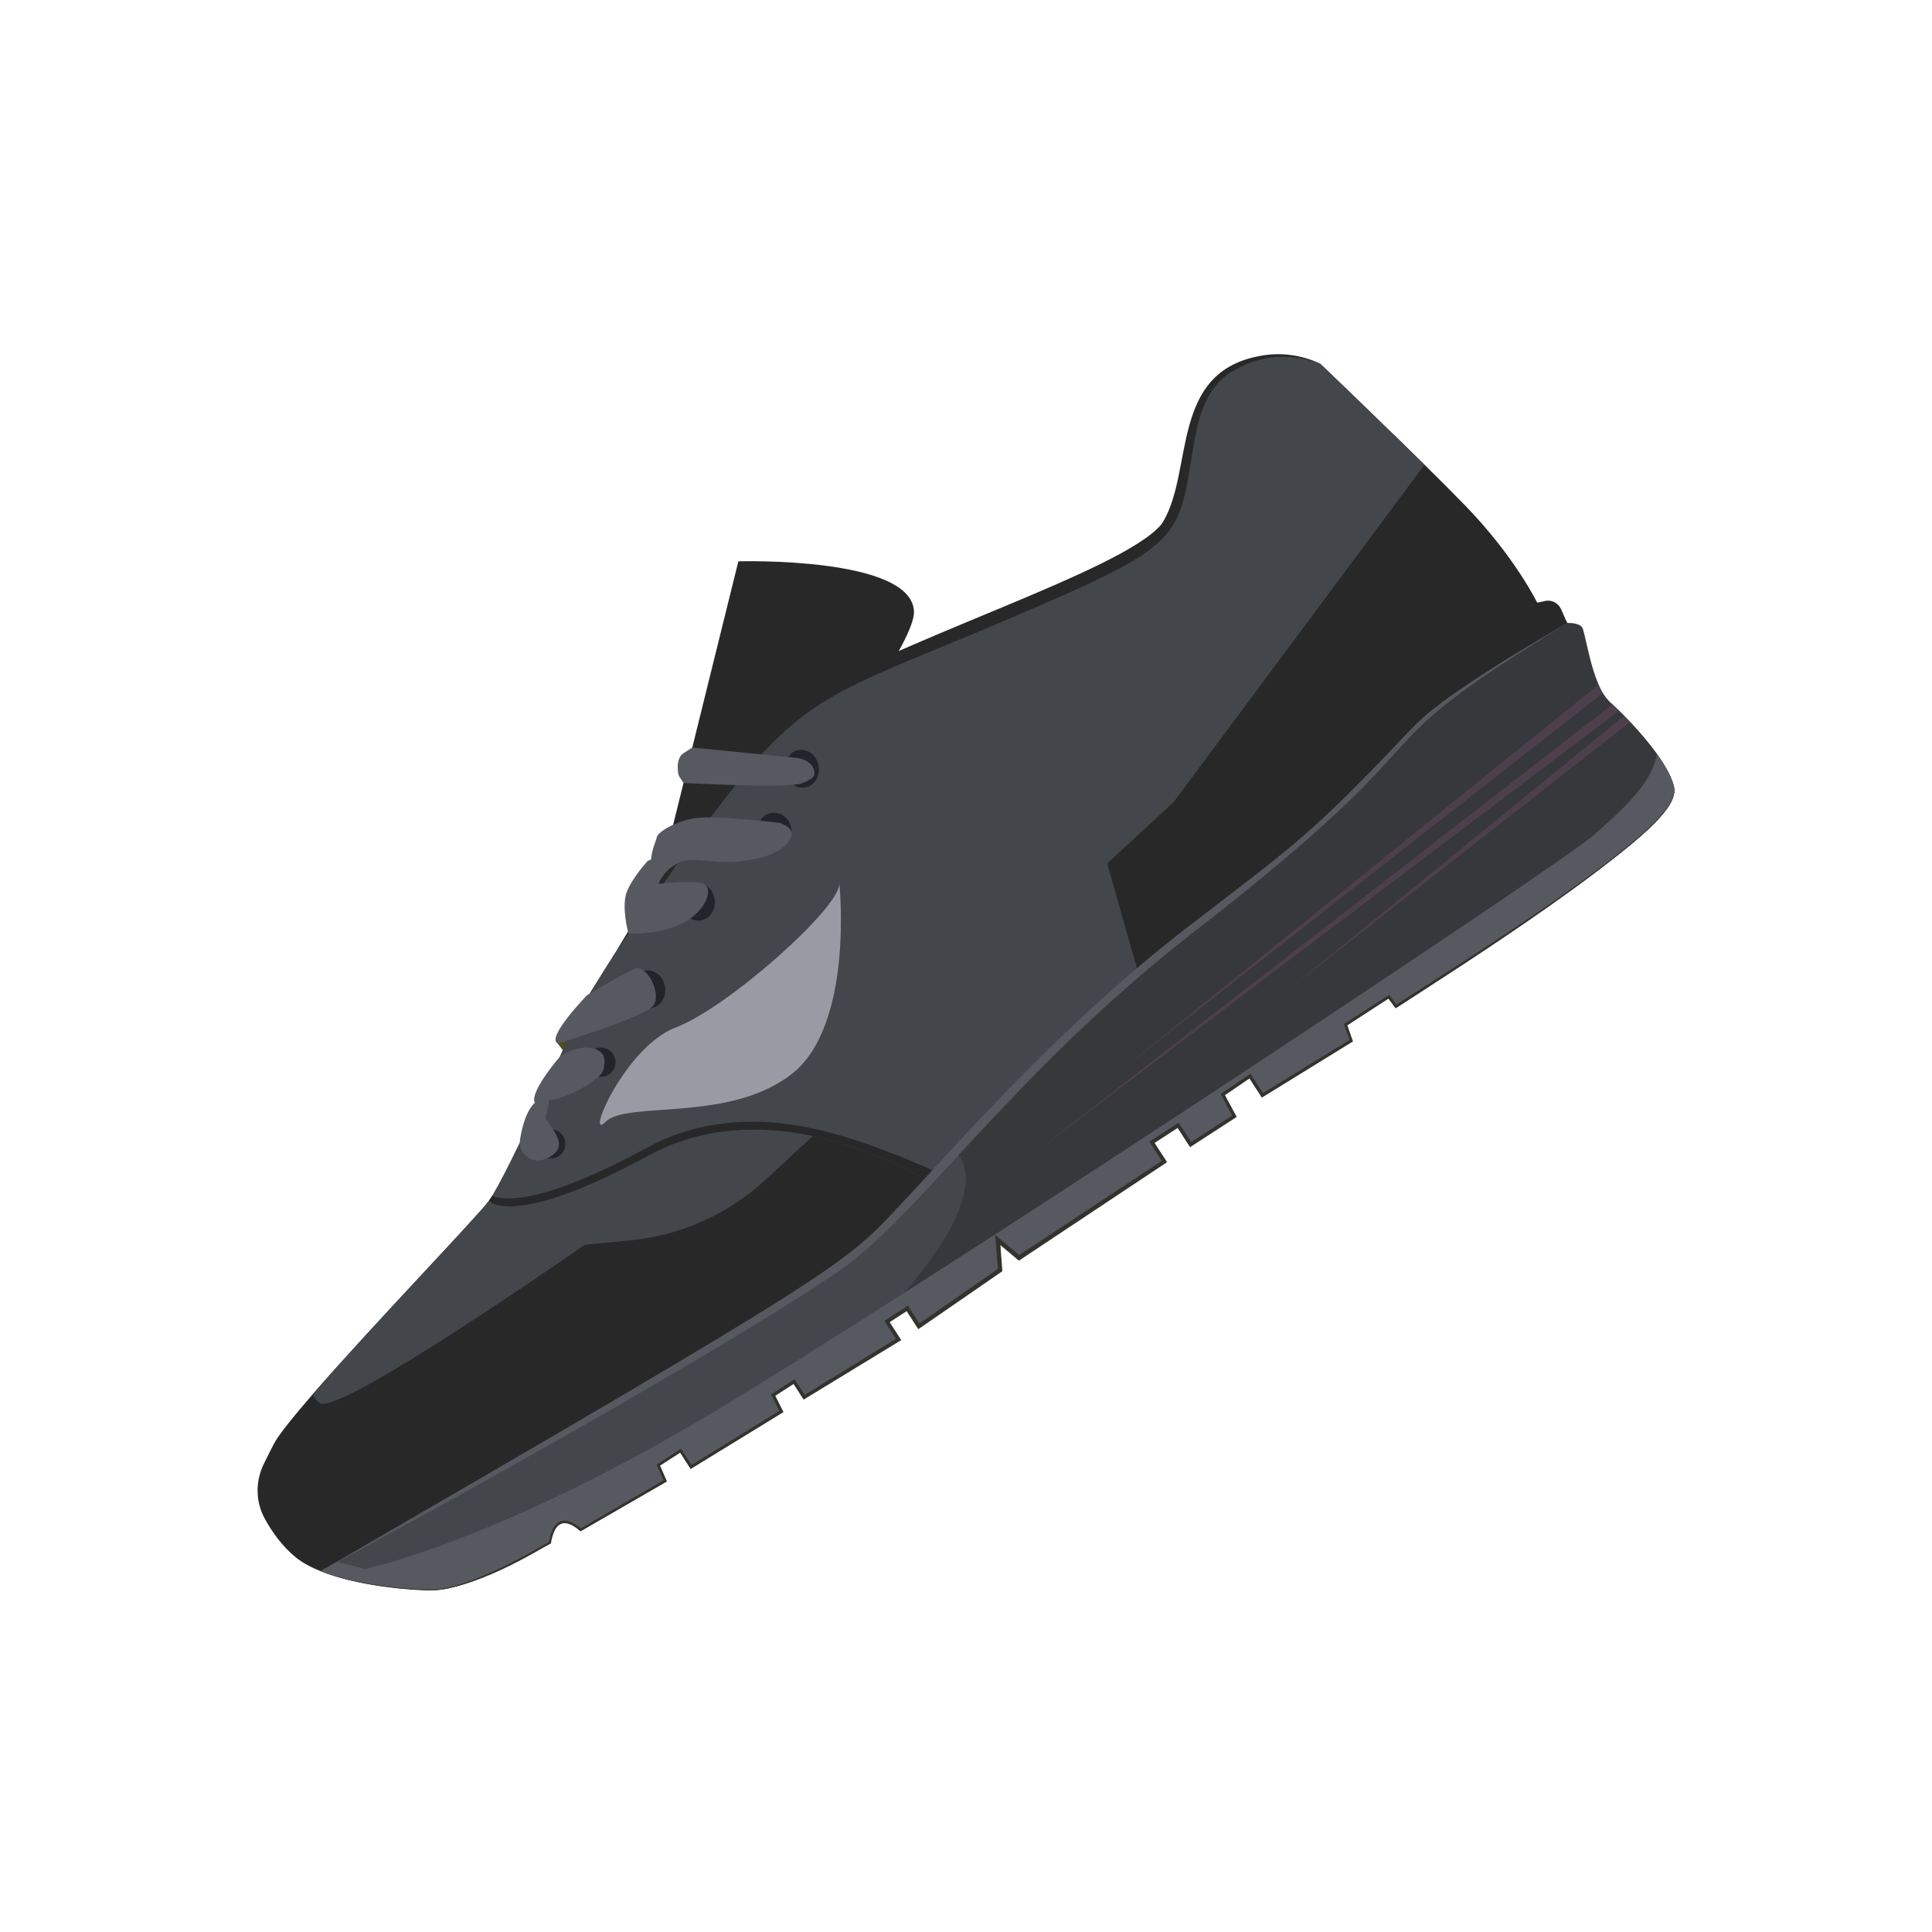 <svg width="60" height="60" viewBox="0 0 60 60" fill="none" xmlns="http://www.w3.org/2000/svg">
<path d="M17.524 32.676L17.319 32.404L18.245 31.138L17.524 32.676Z" fill="#514C25"/>
<path d="M19.45 31.494C19.45 31.494 28.442 20.711 28.384 18.994C28.327 17.276 22.931 17.432 22.931 17.432L19.45 31.494Z" fill="#282828"/>
<path d="M49.994 21.806C50.546 22.297 51.794 23.596 51.986 24.436C52.178 25.277 50.2 26.83 43.355 31.255L43.131 30.953L41.79 31.82L41.966 32.318L39.204 34.015L38.818 33.416L37.974 33.99L38.336 34.662L36.975 35.542L36.589 34.943L35.774 35.469L36.161 36.068L31.647 39.059L30.987 38.507L31.06 39.439L28.537 41.188L28.176 40.632L27.547 41.038L27.907 41.595L24.973 43.389L24.66 42.904L24.01 43.325L24.266 43.832L21.463 45.557L21.137 45.052L20.445 45.499L20.66 45.989L18.033 47.512C18.033 47.512 17.7 47.201 17.427 47.275C17.154 47.349 17.078 47.911 17.078 47.911C17.078 47.911 14.602 49.395 13.468 49.383C12.582 49.373 11.041 49.228 9.959 48.795C9.658 48.675 9.392 48.533 9.185 48.365C8.756 48.017 8.439 47.559 8.221 47.16C7.934 46.637 7.929 46.005 8.19 45.469C8.274 45.295 8.377 45.09 8.503 44.845C8.644 44.571 9.098 44.007 9.709 43.303C11.535 41.201 14.758 37.855 15.185 37.295C15.753 36.548 18.152 31.123 18.152 31.123C18.152 31.123 22.461 24.041 24.574 22.244C26.687 20.446 35.426 17.866 36.272 16.28C37.119 14.695 36.634 12.497 38.118 11.538C39.602 10.579 41.012 11.311 41.012 11.311C41.012 11.311 42.096 12.347 43.295 13.518C43.607 13.822 43.925 14.134 44.236 14.441C44.686 14.885 45.116 15.316 45.475 15.684C47.038 17.288 47.733 18.723 47.733 18.723L48.272 18.741L48.672 19.36C48.672 19.36 48.943 19.418 49.05 19.584C49.154 19.745 49.428 21.246 49.954 21.773C49.967 21.787 49.979 21.798 49.992 21.811L49.994 21.806Z" fill="#282828"/>
<path d="M49.957 21.768L35.898 31.294L35.056 30.448L33.414 29.759C33.414 29.759 31.938 28.884 32.089 28.183C32.24 27.482 39.385 19.593 39.385 19.593C39.385 19.593 40.983 18.753 41.193 17.774C41.402 16.796 40.864 16.235 42.075 14.867C42.532 14.352 42.952 13.888 43.298 13.51C43.61 13.814 43.928 14.126 44.238 14.433C44.688 14.877 45.119 15.308 45.478 15.676C47.041 17.28 47.736 18.715 47.736 18.715L48.274 18.733L48.675 19.352C48.675 19.352 48.945 19.41 49.053 19.576C49.156 19.737 49.431 21.238 49.957 21.765V21.768Z" fill="#282828"/>
<path d="M44.238 14.435L36.455 24.901L34.386 26.816L28.986 31.815L25.241 35.281L23.774 36.639C22.621 37.706 21.15 38.365 19.587 38.519L18.162 38.657C18.162 38.657 10.577 43.954 9.94 43.578C9.841 43.519 9.767 43.422 9.712 43.298C11.538 41.197 14.762 37.85 15.187 37.29C15.757 36.542 18.156 31.117 18.156 31.117C18.156 31.117 18.534 30.498 19.119 29.577C20.514 27.388 23.09 23.504 24.578 22.24C25.201 21.708 26.401 21.11 27.807 20.49C31.161 19.005 35.68 17.394 36.277 16.276C37.124 14.691 36.639 12.493 38.123 11.534C39.607 10.574 41.017 11.306 41.017 11.306C41.017 11.306 42.737 12.949 44.24 14.435H44.238Z" fill="#43474B"/>
<path d="M19.117 29.577C20.176 27.78 23.098 23.048 24.79 21.848C27.435 19.992 34.829 17.781 36.066 16.285L36.12 16.204C37.075 14.607 36.327 11.557 39.135 11.053C39.773 10.931 40.444 11.022 41.017 11.306C40.173 10.958 39.147 10.993 38.3 11.522C37.463 11.975 37.205 12.974 37.058 13.898C36.543 16.966 36.822 16.904 30.148 19.718C24.295 22.147 24.541 21.743 19.12 29.576L19.117 29.577Z" fill="#282828"/>
<path d="M48.479 18.915L48.673 19.355L49.138 22.403L37.849 30.651C37.849 30.651 37.736 28.035 39.526 25.65C41.317 23.264 43.607 21.109 45.013 20.479C46.419 19.849 47.734 18.719 47.734 18.719L47.978 18.664C48.183 18.618 48.393 18.724 48.478 18.916L48.479 18.915Z" fill="#282828"/>
<path d="M35.466 30.628L29.308 36.977C29.308 36.977 27.559 35.764 25.241 35.28C23.677 34.952 21.855 34.955 20.141 35.886C15.889 38.196 15.187 37.291 15.187 37.291C15.757 36.542 18.155 31.118 18.155 31.118C18.155 31.118 18.533 30.498 19.118 29.578C20 29.607 21.042 29.542 21.972 29.222C24.112 28.489 24.675 26.281 25.603 25.68C25.952 25.454 27.228 25.381 28.686 25.377C31.107 25.372 34.029 25.557 34.029 25.557L34.386 26.816L35.466 30.629V30.628Z" fill="#43474B"/>
<path d="M25.194 35.035C23.63 34.707 21.808 34.709 20.094 35.641C16.821 37.42 15.652 37.292 15.287 37.139C15.248 37.2 15.214 37.251 15.186 37.29C15.186 37.29 15.888 38.197 20.14 35.886C21.854 34.954 23.676 34.951 25.24 35.279C27.557 35.763 29.307 36.976 29.307 36.976L29.624 36.649C28.664 36.19 26.818 35.374 25.194 35.035Z" fill="#282828"/>
<path d="M35.403 30.405L34.265 31.866L35.466 30.627L35.403 30.405Z" fill="#F786E2"/>
<path d="M43.354 31.254L43.131 30.952L41.79 31.819L41.967 32.315L39.206 34.014L38.819 33.415L37.976 33.989L38.339 34.661L36.978 35.542L36.591 34.944L35.777 35.471L36.163 36.068L31.65 39.058L30.99 38.504L31.062 39.438L28.539 41.186L28.178 40.629L27.549 41.035L27.909 41.592L24.976 43.387L24.906 43.279L24.662 42.902L24.011 43.322L24.267 43.83L21.464 45.555L21.136 45.048L20.447 45.495L20.661 45.985L18.036 47.507C18.036 47.507 17.703 47.195 17.43 47.271C17.155 47.346 17.079 47.906 17.079 47.906C17.079 47.906 14.603 49.389 13.47 49.376C12.583 49.366 11.045 49.222 9.96 48.789C10.121 48.698 10.294 48.603 10.479 48.498C14.719 46.13 25.338 40.137 26.934 38.639C27.648 37.969 28.559 36.962 29.658 35.776C31.636 33.644 34.23 30.928 37.414 28.53C42.37 24.8 43.114 23.325 44.299 22.266C45.487 21.207 48.671 19.351 48.671 19.351C48.671 19.351 49.029 19.325 49.135 19.49C49.242 19.653 49.441 21.311 49.993 21.801C50.347 22.118 50.991 22.767 51.456 23.415C51.713 23.774 51.917 24.131 51.986 24.431C52.178 25.272 50.2 26.823 43.354 31.25V31.254Z" fill="#43474B"/>
<g style="mix-blend-mode:multiply" opacity="0.46">
<path d="M43.354 31.253L43.131 30.952L41.79 31.819L41.967 32.315L39.206 34.014L38.819 33.415L37.976 33.989L38.339 34.661L36.978 35.541L36.591 34.944L35.777 35.47L36.163 36.068L31.65 39.058L30.99 38.504L31.062 39.438L28.539 41.185L28.179 40.629L27.549 41.035L27.909 41.592L24.976 43.387L24.906 43.278C31.879 37.167 29.66 35.777 29.66 35.777C31.639 33.645 34.233 30.929 37.417 28.531C42.372 24.801 43.117 23.326 44.302 22.267C45.489 21.208 48.673 19.352 48.673 19.352C48.673 19.352 49.032 19.326 49.138 19.491C49.219 19.614 49.351 20.578 49.644 21.257C49.685 21.352 49.73 21.441 49.777 21.522C49.842 21.635 49.916 21.731 49.996 21.802C50.021 21.824 50.045 21.848 50.073 21.874C50.137 21.931 50.206 21.997 50.281 22.07C50.331 22.12 50.385 22.172 50.441 22.228C50.499 22.288 50.561 22.352 50.623 22.419C50.904 22.717 51.207 23.067 51.457 23.416C51.714 23.775 51.919 24.132 51.987 24.432C52.18 25.273 50.201 26.824 43.355 31.251L43.354 31.253Z" fill="#282828"/>
</g>
<g style="mix-blend-mode:multiply" opacity="0.46">
<path d="M49.776 21.526L34.793 33.252L49.643 21.261C49.684 21.355 49.729 21.445 49.776 21.526Z" fill="#6B485F"/>
</g>
<g style="mix-blend-mode:multiply" opacity="0.46">
<path d="M50.281 22.074L32.075 35.839L50.072 21.878C50.135 21.935 50.205 22.001 50.28 22.074H50.281Z" fill="#6B485F"/>
</g>
<g style="mix-blend-mode:multiply" opacity="0.46">
<path d="M50.623 22.421L40.049 30.706L50.441 22.23C50.5 22.29 50.561 22.354 50.623 22.421Z" fill="#6B485F"/>
</g>
<path d="M9.96 48.791C26.404 39.261 26.228 39.26 27.983 37.391C29.587 35.698 32.781 31.977 36.776 28.873C40.183 26.252 40.707 25.939 43.643 22.83C44.09 22.366 44.285 22.186 44.789 21.804C45.857 21.014 47.495 20.026 48.673 19.354C41.495 23.726 45.747 22.237 36.924 29.062C31.282 33.484 28.399 37.969 25.862 39.605C22.033 42.162 13.983 46.627 9.96 48.791Z" fill="#575961"/>
<path d="M51.986 24.435C52.178 25.275 50.2 26.828 43.355 31.253L43.131 30.952L41.79 31.818L41.966 32.316L39.204 34.014L38.818 33.415L37.974 33.989L38.336 34.661L36.975 35.54L36.589 34.942L35.774 35.468L36.161 36.067L31.647 39.057L30.987 38.505L31.06 39.438L28.536 41.187L28.176 40.63L27.547 41.037L27.907 41.593L24.973 43.388L24.66 42.903L24.01 43.323L24.266 43.831L21.463 45.556L21.136 45.051L20.445 45.497L20.66 45.987L18.033 47.51C18.033 47.51 17.7 47.2 17.427 47.273C17.154 47.348 17.078 47.909 17.078 47.909C17.078 47.909 14.602 49.394 13.468 49.381C12.582 49.371 11.041 49.226 9.959 48.794C10.119 48.704 10.281 48.604 10.467 48.499L11.337 48.727C11.337 48.727 15.353 47.886 21.822 44.054C28.292 40.222 48.369 26.915 49.492 25.938C50.494 25.062 51.311 24.279 51.457 23.422C51.714 23.781 51.917 24.139 51.986 24.438V24.435Z" fill="#575961"/>
<path d="M51.986 24.435C52.011 24.549 51.994 24.669 51.953 24.778C51.415 26.162 45.233 29.994 43.364 31.198C43.331 31.155 43.127 30.879 43.141 30.897C41.91 31.69 43.133 30.902 41.737 31.801C41.746 31.826 41.918 32.317 41.912 32.297L39.221 33.946C39.212 33.932 38.824 33.33 38.833 33.345C38.805 33.364 37.849 34.014 37.906 33.974C37.916 33.992 38.282 34.676 38.266 34.645L36.993 35.465C36.984 35.452 36.597 34.852 36.606 34.865C36.593 34.874 35.638 35.489 35.693 35.454C35.705 35.472 36.089 36.066 36.079 36.053L31.653 38.975C31.633 38.959 30.858 38.309 30.906 38.35C30.915 38.464 30.992 39.444 30.99 39.408L28.554 41.102C28.543 41.084 28.186 40.534 28.195 40.548C28.111 40.602 27.45 41.031 27.464 41.022C27.474 41.037 27.842 41.604 27.824 41.578L24.991 43.318C24.927 43.219 24.664 42.815 24.676 42.833C24.595 42.885 23.93 43.317 23.944 43.308C23.96 43.34 24.209 43.831 24.2 43.816L21.477 45.497C21.468 45.483 21.14 44.978 21.149 44.992C21.128 45.006 20.351 45.51 20.392 45.483C20.402 45.507 20.615 45.992 20.606 45.972L18.036 47.468C17.549 47.055 17.166 47.156 17.047 47.888C16.179 48.403 14.651 49.22 13.642 49.354C13.074 49.41 11.178 49.267 9.957 48.795C10.892 49.166 12.17 49.349 13.174 49.39C14.652 49.463 16.794 48.084 17.109 47.933C17.12 47.877 17.133 47.756 17.204 47.58C17.459 46.977 18.001 47.549 18.028 47.559C18.63 47.212 20.113 46.355 20.714 46.008C20.704 45.986 20.492 45.499 20.499 45.517L21.123 45.115C21.131 45.129 21.457 45.636 21.448 45.622C22.33 45.082 23.232 44.529 24.332 43.854C24.316 43.822 24.069 43.331 24.078 43.347L24.645 42.981C24.656 42.999 24.978 43.498 24.957 43.467C26.59 42.471 26.274 42.663 27.989 41.618C27.98 41.603 27.61 41.031 27.63 41.06L28.157 40.72C28.167 40.736 28.528 41.294 28.518 41.28C29.473 40.62 30.119 40.174 31.13 39.478C31.128 39.457 31.066 38.635 31.068 38.669C31.082 38.682 31.657 39.162 31.643 39.151C33.06 38.209 34.523 37.236 36.245 36.092C36.234 36.077 35.844 35.474 35.857 35.494L36.572 35.03C36.581 35.044 36.968 35.641 36.959 35.626C37.95 34.984 37.287 35.414 38.407 34.687C38.397 34.668 38.021 33.972 38.043 34.012L38.803 33.493C38.811 33.507 39.197 34.102 39.188 34.088C40.995 32.973 40.224 33.449 42.019 32.342C42.008 32.31 41.837 31.83 41.842 31.843L43.119 31.015C43.152 31.059 43.356 31.333 43.344 31.316C45.135 30.149 51.43 26.178 51.955 24.786C51.995 24.677 52.011 24.557 51.985 24.442L51.986 24.435Z" fill="#33322D"/>
<g style="mix-blend-mode:multiply" opacity="0.53">
<path d="M17.558 35.526C17.558 35.777 17.355 35.98 17.104 35.98C16.854 35.98 16.65 35.777 16.65 35.526C16.65 35.276 16.854 35.072 17.104 35.072C17.355 35.072 17.558 35.276 17.558 35.526Z" fill="#04060C"/>
</g>
<path d="M16.146 35.428C16.146 35.428 16.273 34.321 16.785 34.138C17.296 33.954 16.875 34.635 16.962 34.77C17.048 34.903 17.346 35.251 17.36 35.521C17.373 35.79 17.058 35.98 16.799 36.031C16.539 36.082 16.126 35.895 16.146 35.43V35.428Z" fill="#575961"/>
<g style="mix-blend-mode:multiply" opacity="0.53">
<path d="M19.117 32.988C19.117 33.239 18.914 33.442 18.663 33.442C18.413 33.442 18.209 33.239 18.209 32.988C18.209 32.737 18.413 32.534 18.663 32.534C18.914 32.534 19.117 32.737 19.117 32.988Z" fill="#04060C"/>
</g>
<path d="M16.608 34.247C16.608 34.247 16.918 34.227 17.4 34.09C17.883 33.954 18.686 33.479 18.741 33.223C18.796 32.969 18.845 32.651 18.379 32.551C17.912 32.451 17.395 32.807 17.395 32.807C17.395 32.807 16.442 33.9 16.608 34.246V34.247Z" fill="#575961"/>
<g style="mix-blend-mode:multiply" opacity="0.53">
<path d="M20.651 30.632C20.709 30.953 20.523 31.254 20.236 31.306C19.949 31.357 19.671 31.137 19.614 30.817C19.556 30.496 19.742 30.194 20.029 30.143C20.316 30.092 20.594 30.311 20.651 30.632Z" fill="#04060C"/>
</g>
<path d="M17.319 32.404C17.319 32.404 20.035 31.587 20.295 31.219C20.554 30.852 20.09 29.953 19.725 30.088C19.358 30.223 18.226 30.911 18.226 30.911C18.226 30.911 16.947 32.234 17.319 32.403V32.404Z" fill="#575961"/>
<g style="mix-blend-mode:multiply" opacity="0.53">
<path d="M25.423 23.782C25.481 24.102 25.295 24.404 25.008 24.455C24.721 24.506 24.443 24.287 24.386 23.966C24.328 23.645 24.514 23.344 24.801 23.293C25.087 23.241 25.366 23.461 25.423 23.782Z" fill="#04060C"/>
</g>
<path d="M21.498 23.216C21.498 23.216 21.46 23.241 21.22 23.396C20.981 23.55 21.043 24.032 21.089 24.103C21.135 24.174 21.226 24.315 21.226 24.315C21.226 24.315 24.495 24.494 24.906 24.327C25.349 24.146 25.316 24.061 25.267 23.872C25.25 23.805 25.196 23.745 25.134 23.695C25.015 23.6 24.87 23.549 24.72 23.534L21.498 23.215V23.216Z" fill="#575961"/>
<g style="mix-blend-mode:multiply" opacity="0.53">
<path d="M24.568 25.703C24.622 26.006 24.433 26.292 24.146 26.343C23.859 26.394 23.584 26.19 23.53 25.888C23.477 25.585 23.665 25.299 23.952 25.248C24.239 25.197 24.514 25.401 24.568 25.703Z" fill="#04060C"/>
</g>
<path d="M20.45 27.449C20.45 27.449 20.23 27.364 20.212 26.908C20.195 26.452 20.362 26.168 20.399 25.997C20.436 25.828 21.015 25.482 21.637 25.403C22.258 25.323 24.196 25.552 24.196 25.552C24.196 25.552 24.765 25.693 24.525 26.081C24.285 26.469 23.796 26.639 23.017 26.747C22.239 26.856 21.517 26.563 21.047 26.808C20.576 27.054 20.452 27.451 20.452 27.451L20.45 27.449Z" fill="#575961"/>
<g style="mix-blend-mode:multiply" opacity="0.53">
<path d="M22.193 27.909C22.25 28.23 22.064 28.532 21.778 28.583C21.491 28.634 21.212 28.415 21.155 28.094C21.098 27.773 21.284 27.472 21.57 27.421C21.857 27.369 22.136 27.589 22.193 27.909Z" fill="#04060C"/>
</g>
<path d="M20.116 26.736C20.116 26.736 19.642 27.247 19.466 27.697C19.289 28.148 19.516 28.996 19.516 28.996C19.516 28.996 20.428 29.049 21.193 28.673C21.957 28.295 22.208 27.51 21.786 27.421C21.366 27.331 20.452 27.45 20.452 27.45C20.452 27.45 20.683 26.438 20.118 26.737L20.116 26.736Z" fill="#575961"/>
<path d="M26.068 27.449C26.068 27.449 26.53 31.842 24.584 33.358C22.638 34.873 19.47 34.178 18.81 34.837C18.151 35.496 19.399 32.508 20.993 31.906C22.587 31.303 26.067 28.211 26.067 27.449H26.068Z" fill="#999BA4"/>
</svg>
